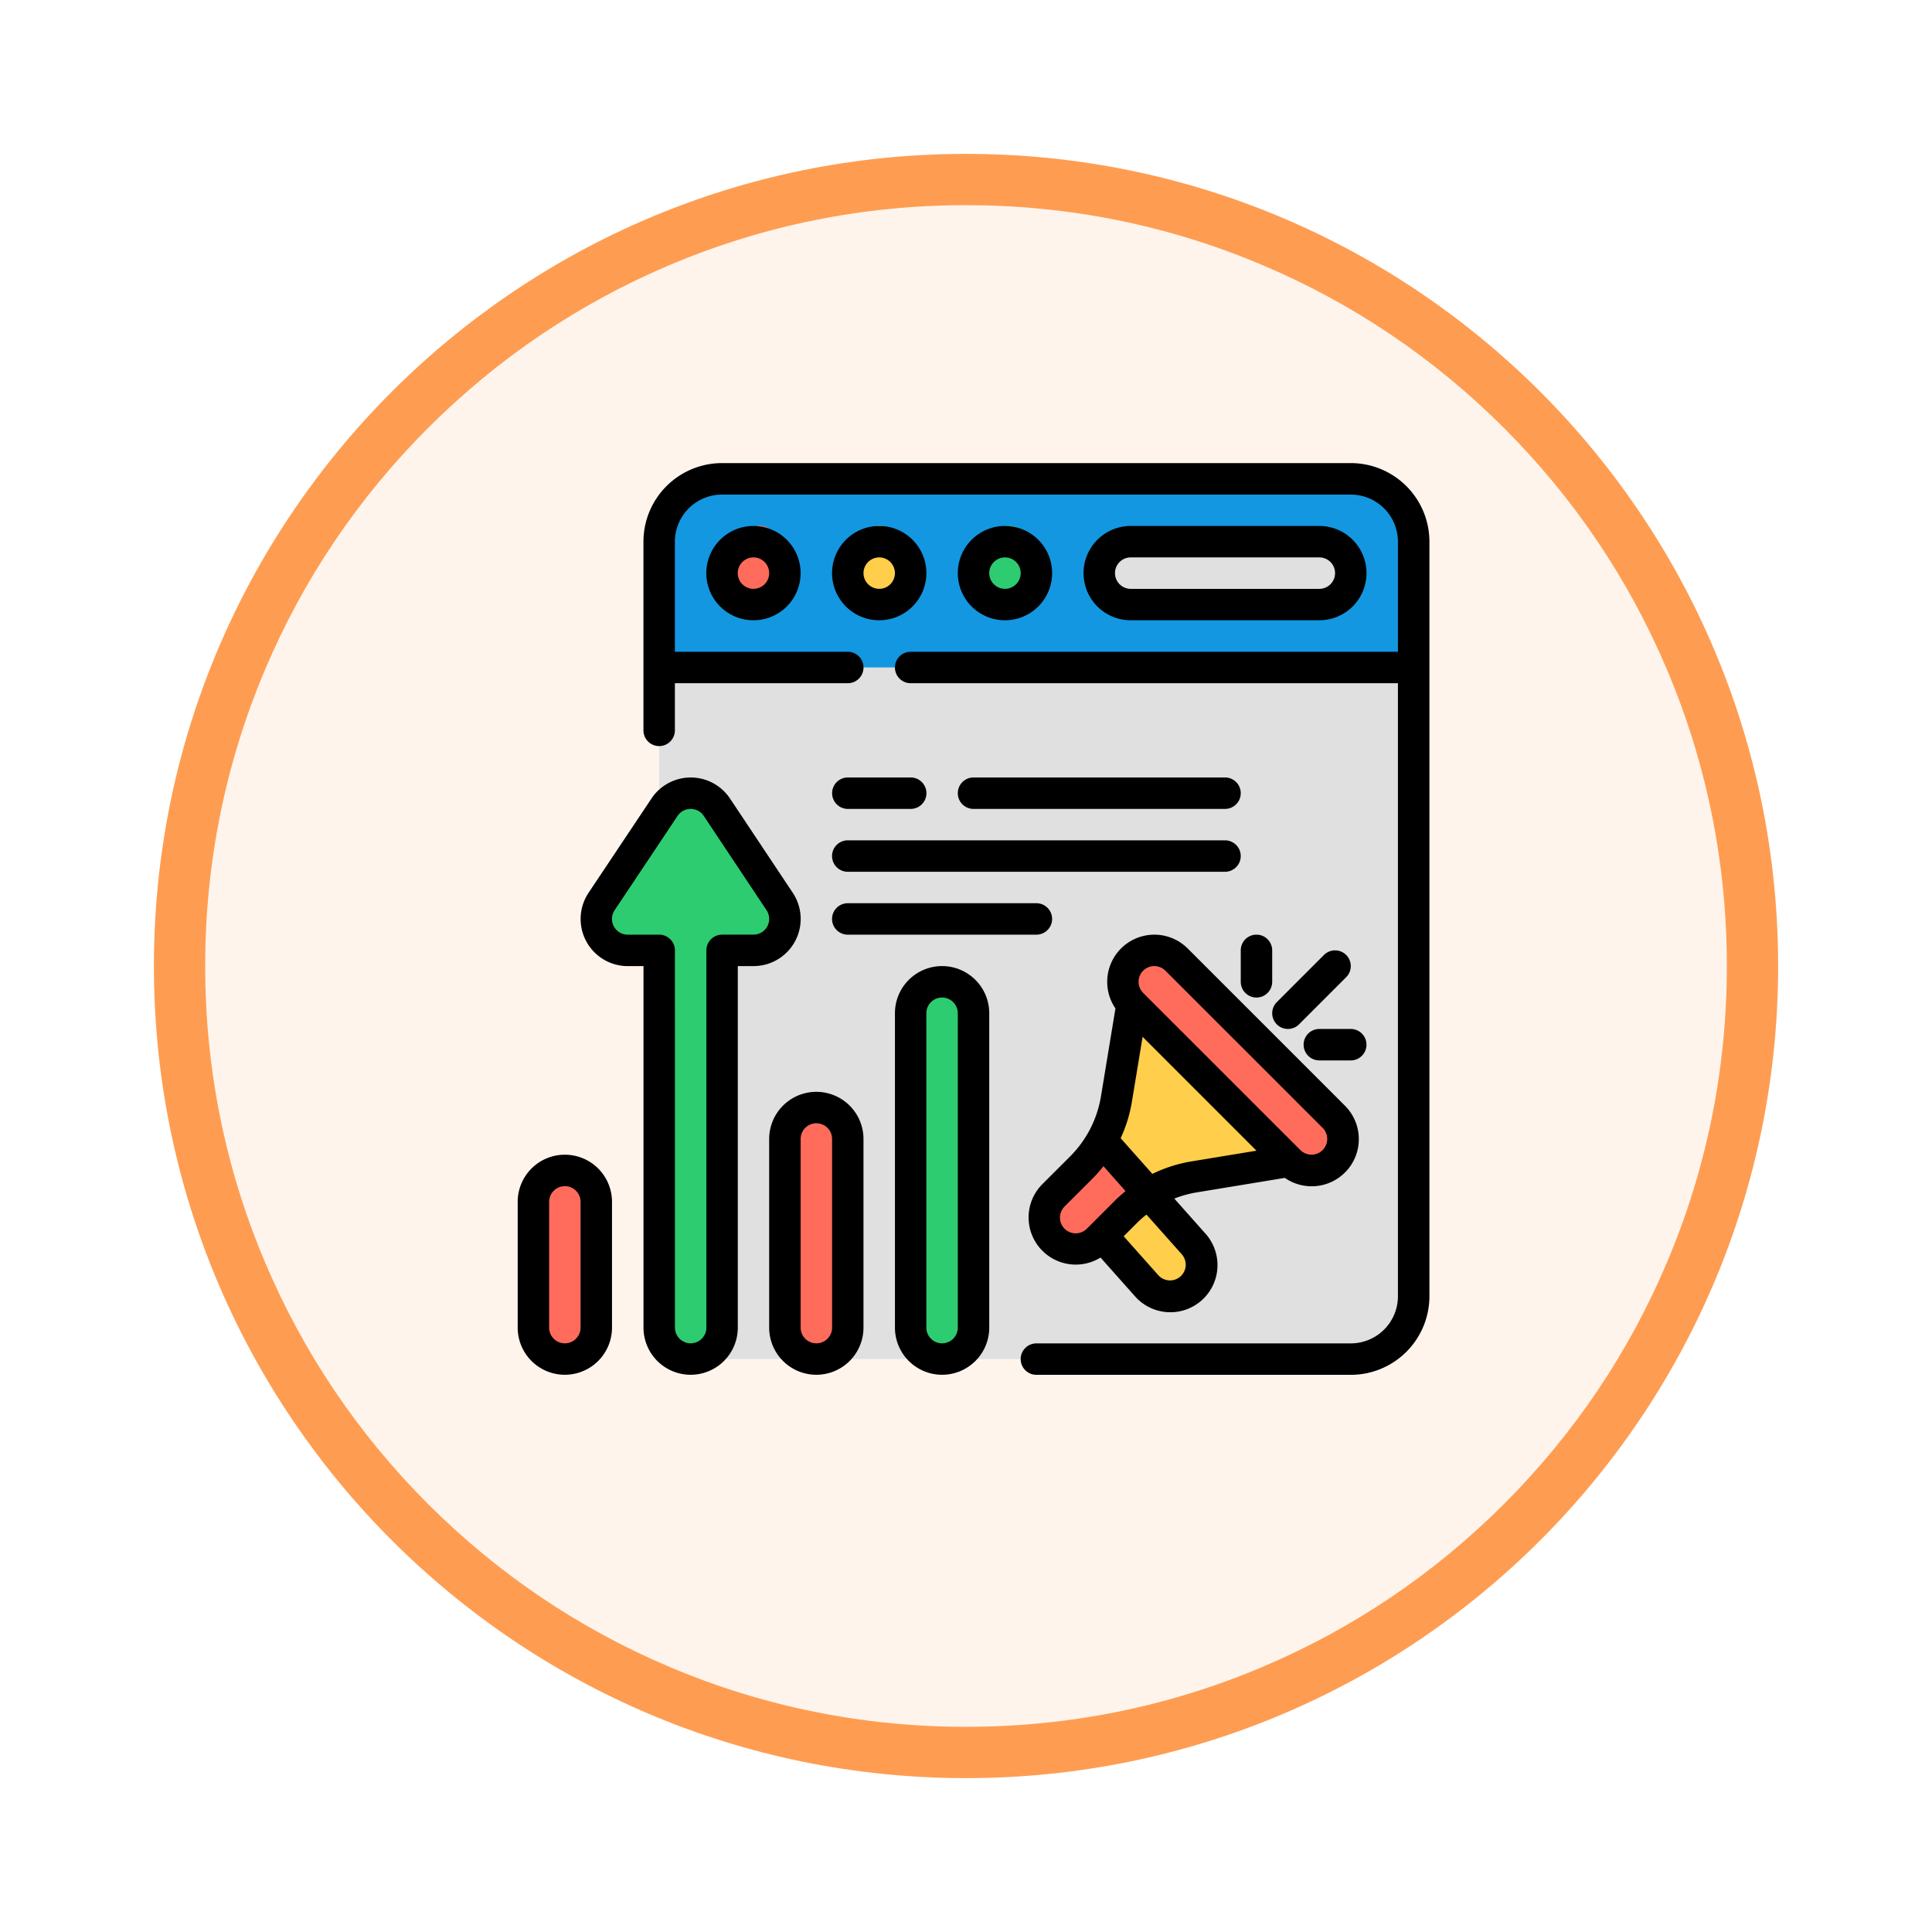 <svg xmlns="http://www.w3.org/2000/svg" xmlns:xlink="http://www.w3.org/1999/xlink" width="113" height="113" viewBox="0 0 113 113">
  <defs>
    <filter id="Trazado_982547" x="0" y="0" width="113" height="113" filterUnits="userSpaceOnUse">
      <feOffset dy="3" input="SourceAlpha"/>
      <feGaussianBlur stdDeviation="3" result="blur"/>
      <feFlood flood-opacity="0.161"/>
      <feComposite operator="in" in2="blur"/>
      <feComposite in="SourceGraphic"/>
    </filter>
  </defs>
  <g id="Grupo_1178542" data-name="Grupo 1178542" transform="translate(-586.06 -3025.253)">
    <g id="Grupo_1178321" data-name="Grupo 1178321" transform="translate(595.061 3031.253)">
      <g id="Grupo_1172010" data-name="Grupo 1172010" transform="translate(0)">
        <g id="Grupo_1171046" data-name="Grupo 1171046">
          <g id="Grupo_1148525" data-name="Grupo 1148525">
            <g transform="matrix(1, 0, 0, 1, -9, -6)" filter="url(#Trazado_982547)">
              <g id="Trazado_982547-2" data-name="Trazado 982547" transform="translate(9 6)" fill="#fef4ec">
                <path d="M 47.5 93.5 C 41.289 93.5 35.265 92.284 29.595 89.886 C 24.118 87.569 19.198 84.252 14.973 80.027 C 10.748 75.802 7.431 70.882 5.114 65.405 C 2.716 59.735 1.5 53.711 1.5 47.5 C 1.5 41.289 2.716 35.265 5.114 29.595 C 7.431 24.118 10.748 19.198 14.973 14.973 C 19.198 10.748 24.118 7.431 29.595 5.114 C 35.265 2.716 41.289 1.5 47.5 1.5 C 53.711 1.5 59.735 2.716 65.405 5.114 C 70.882 7.431 75.802 10.748 80.027 14.973 C 84.252 19.198 87.569 24.118 89.886 29.595 C 92.284 35.265 93.5 41.289 93.5 47.5 C 93.5 53.711 92.284 59.735 89.886 65.405 C 87.569 70.882 84.252 75.802 80.027 80.027 C 75.802 84.252 70.882 87.569 65.405 89.886 C 59.735 92.284 53.711 93.5 47.5 93.5 Z" stroke="none"/>
                <path d="M 47.5 3 C 41.491 3 35.664 4.176 30.18 6.496 C 24.881 8.737 20.122 11.946 16.034 16.034 C 11.946 20.122 8.737 24.881 6.496 30.18 C 4.176 35.664 3 41.491 3 47.5 C 3 53.509 4.176 59.336 6.496 64.82 C 8.737 70.119 11.946 74.878 16.034 78.966 C 20.122 83.054 24.881 86.263 30.18 88.504 C 35.664 90.824 41.491 92 47.5 92 C 53.509 92 59.336 90.824 64.82 88.504 C 70.119 86.263 74.878 83.054 78.966 78.966 C 83.054 74.878 86.263 70.119 88.504 64.82 C 90.824 59.336 92 53.509 92 47.5 C 92 41.491 90.824 35.664 88.504 30.18 C 86.263 24.881 83.054 20.122 78.966 16.034 C 74.878 11.946 70.119 8.737 64.82 6.496 C 59.336 4.176 53.509 3 47.5 3 M 47.5 0 C 73.734 0 95 21.266 95 47.5 C 95 73.734 73.734 95 47.5 95 C 21.266 95 0 73.734 0 47.5 C 0 21.266 21.266 0 47.5 0 Z" stroke="none" fill="#fe9d52"/>
              </g>
            </g>
          </g>
        </g>
      </g>
    </g>
    <g id="statistics_7026678" transform="translate(165.339 2601.339)">
      <g id="Icon" transform="translate(451 451)">
        <g id="Grupo_1178521" data-name="Grupo 1178521" transform="translate(8.274 0.919)">
          <g id="Grupo_1178518" data-name="Grupo 1178518">
            <path id="Trazado_1040293" data-name="Trazado 1040293" d="M624.129,199.677A3.678,3.678,0,0,0,620.451,196H583.677A3.678,3.678,0,0,0,580,199.677v44.129a3.678,3.678,0,0,0,3.677,3.677h36.774a3.678,3.678,0,0,0,3.677-3.677Z" transform="translate(-580 -196)" fill="#e0e0e0" fill-rule="evenodd"/>
          </g>
          <g id="Grupo_1178519" data-name="Grupo 1178519">
            <path id="Trazado_1040294" data-name="Trazado 1040294" d="M580,207.032h44.129v-7.355A3.678,3.678,0,0,0,620.451,196H583.677A3.678,3.678,0,0,0,580,199.677Z" transform="translate(-580 -196)" fill="#1397e1" fill-rule="evenodd"/>
          </g>
          <g id="Grupo_1178520" data-name="Grupo 1178520" transform="translate(4.042 3.199)">
            <ellipse id="Elipse_12542" data-name="Elipse 12542" cx="1.5" cy="2.5" rx="1.5" ry="2.5" transform="translate(0.345 -0.457)" fill="#ff6c5c"/>
          </g>
        </g>
        <g id="Grupo_1178522" data-name="Grupo 1178522" transform="translate(19.488 4.118)">
          <ellipse id="Elipse_12543" data-name="Elipse 12543" cx="1.5" cy="2.5" rx="1.5" ry="2.5" transform="translate(0.173 -0.457)" fill="#ffce4b"/>
        </g>
        <g id="Grupo_1178523" data-name="Grupo 1178523" transform="translate(26.661 4.118)">
          <ellipse id="Elipse_12544" data-name="Elipse 12544" cx="2" cy="2.5" rx="2" ry="2.5" transform="translate(0 -0.457)" fill="#2dcc70"/>
        </g>
        <g id="Grupo_1178524" data-name="Grupo 1178524" transform="translate(34.016 4.597)">
          <path id="Trazado_1040295" data-name="Trazado 1040295" d="M622.71,201.839A1.838,1.838,0,0,0,620.871,200H609.839a1.839,1.839,0,0,0,0,3.677h11.032A1.838,1.838,0,0,0,622.71,201.839Z" transform="translate(-608 -200)" fill="#e0e0e0" fill-rule="evenodd"/>
        </g>
        <g id="Grupo_1178525" data-name="Grupo 1178525" transform="translate(0.919 41.371)">
          <path id="Trazado_1040296" data-name="Trazado 1040296" d="M199.677,369.839a1.839,1.839,0,0,0-3.677,0v7.355a1.839,1.839,0,1,0,3.677,0Z" transform="translate(-196 -368)" fill="#ff6c5c" fill-rule="evenodd"/>
        </g>
        <g id="Grupo_1178526" data-name="Grupo 1178526" transform="translate(22.982 30.339)">
          <path id="Trazado_1040297" data-name="Trazado 1040297" d="M199.677,357.839a1.839,1.839,0,0,0-3.677,0v18.387a1.839,1.839,0,0,0,3.677,0Z" transform="translate(-196 -356)" fill="#2dcc70" fill-rule="evenodd"/>
        </g>
        <g id="Grupo_1178527" data-name="Grupo 1178527" transform="translate(15.631 37.693)">
          <path id="Trazado_1040298" data-name="Trazado 1040298" d="M199.677,365.839a1.839,1.839,0,0,0-3.677,0v11.032a1.839,1.839,0,1,0,3.677,0Z" transform="translate(-196 -364)" fill="#ff6c5c" fill-rule="evenodd"/>
        </g>
        <g id="Grupo_1178528" data-name="Grupo 1178528" transform="translate(4.595 19.306)">
          <path id="Trazado_1040299" data-name="Trazado 1040299" d="M243.682,353.193v22.064a1.839,1.839,0,1,0,3.677,0V353.193h1.834a1.839,1.839,0,0,0,1.531-2.857l-3.674-5.516a1.838,1.838,0,0,0-3.06,0l-3.681,5.516a1.838,1.838,0,0,0,1.529,2.859Z" transform="translate(-240 -344)" fill="#2dcc70" fill-rule="evenodd"/>
        </g>
        <g id="Grupo_1178529" data-name="Grupo 1178529" transform="translate(30.798 31.639)">
          <path id="Trazado_1040300" data-name="Trazado 1040300" d="M463.139,230.2l1.625-1.624a7.357,7.357,0,0,1,4.006-2.057l5.56-.916-9.193-9.194-.916,5.56a7.357,7.357,0,0,1-2.057,4.006l-1.624,1.624a1.838,1.838,0,1,0,2.6,2.6Z" transform="translate(-460 -216.414)" fill="#ffce4b" fill-rule="evenodd"/>
        </g>
        <g id="Grupo_1178530" data-name="Grupo 1178530" transform="translate(35.395 28.5)">
          <path id="Trazado_1040301" data-name="Trazado 1040301" d="M467.539,214.139l9.194,9.194a1.838,1.838,0,1,0,2.6-2.6l-9.193-9.193a1.838,1.838,0,0,0-2.6,2.6Z" transform="translate(-467 -211)" fill="#ff6c5c" fill-rule="evenodd"/>
        </g>
        <g id="Grupo_1178531" data-name="Grupo 1178531" transform="translate(30.798 39.628)">
          <path id="Trazado_1040302" data-name="Trazado 1040302" d="M463.362,225.1a7.367,7.367,0,0,1-1.2,1.577l-1.624,1.624a1.838,1.838,0,0,0,2.6,2.6l1.625-1.624a7.351,7.351,0,0,1,1.36-1.071Z" transform="translate(-460 -225.104)" fill="#ff6c5c" fill-rule="evenodd"/>
        </g>
        <g id="Grupo_1178532" data-name="Grupo 1178532" transform="translate(34.181 42.733)">
          <path id="Trazado_1040303" data-name="Trazado 1040303" d="M466.42,228.482a7.351,7.351,0,0,0-1.36,1.071l-1.381,1.381,2.6,2.924a1.839,1.839,0,1,0,2.749-2.444Z" transform="translate(-463.679 -228.482)" fill="#ffce4b" fill-rule="evenodd"/>
        </g>
        <path id="Trazado_1040304" data-name="Trazado 1040304" d="M459,455.6v11.032a.919.919,0,0,0,1.839,0v-2.758h10.113a.919.919,0,0,0,0-1.839H460.839V455.6a2.758,2.758,0,0,1,2.758-2.758h36.774a2.758,2.758,0,0,1,2.758,2.758v6.435h-28.5a.919.919,0,1,0,0,1.839h28.5v35.855a2.759,2.759,0,0,1-2.758,2.758H481.984a.919.919,0,0,0,0,1.839h18.387a4.6,4.6,0,0,0,4.6-4.6V455.6a4.6,4.6,0,0,0-4.6-4.6H463.6A4.6,4.6,0,0,0,459,455.6Z" transform="translate(-451.645 -451)" fill-rule="evenodd"/>
        <g id="Grupo_1178533" data-name="Grupo 1178533" transform="translate(11.032 3.677)">
          <path id="Trazado_1040305" data-name="Trazado 1040305" d="M585.758,199a2.758,2.758,0,1,0,2.758,2.758A2.759,2.759,0,0,0,585.758,199Zm0,1.839a.919.919,0,1,1-.919.919A.92.92,0,0,1,585.758,200.839Z" transform="translate(-583 -199)" fill-rule="evenodd"/>
        </g>
        <g id="Grupo_1178534" data-name="Grupo 1178534" transform="translate(18.387 3.677)">
          <path id="Trazado_1040306" data-name="Trazado 1040306" d="M585.758,199a2.758,2.758,0,1,0,2.758,2.758A2.759,2.759,0,0,0,585.758,199Zm0,1.839a.919.919,0,1,1-.919.919A.92.92,0,0,1,585.758,200.839Z" transform="translate(-583 -199)" fill-rule="evenodd"/>
        </g>
        <g id="Grupo_1178535" data-name="Grupo 1178535" transform="translate(25.742 3.677)">
          <path id="Trazado_1040307" data-name="Trazado 1040307" d="M585.758,199a2.758,2.758,0,1,0,2.758,2.758A2.759,2.759,0,0,0,585.758,199Zm0,1.839a.919.919,0,1,1-.919.919A.92.92,0,0,1,585.758,200.839Z" transform="translate(-583 -199)" fill-rule="evenodd"/>
        </g>
        <path id="Trazado_1040308" data-name="Trazado 1040308" d="M487,457.758a2.758,2.758,0,0,0,2.758,2.758H500.79a2.758,2.758,0,1,0,0-5.516H489.758A2.758,2.758,0,0,0,487,457.758Zm14.71,0a.92.92,0,0,0-.919-.919H489.758a.919.919,0,0,0,0,1.839H500.79A.92.92,0,0,0,501.71,457.758Z" transform="translate(-453.903 -451.323)" fill-rule="evenodd"/>
        <path id="Trazado_1040309" data-name="Trazado 1040309" d="M453.758,495A2.758,2.758,0,0,0,451,497.758v7.355a2.758,2.758,0,1,0,5.516,0v-7.355A2.758,2.758,0,0,0,453.758,495Zm0,1.839a.92.92,0,0,0-.919.919v7.355a.919.919,0,1,0,1.839,0v-7.355A.92.92,0,0,0,453.758,496.839Z" transform="translate(-451 -454.549)" fill-rule="evenodd"/>
        <path id="Trazado_1040310" data-name="Trazado 1040310" d="M477.756,483A2.757,2.757,0,0,0,475,485.758v18.387a2.758,2.758,0,0,0,5.516,0V485.758A2.759,2.759,0,0,0,477.756,483Zm0,1.839a.92.92,0,0,0-.919.919v18.387a.919.919,0,0,0,1.839,0V485.758a.92.92,0,0,0-.919-.919Z" transform="translate(-452.935 -453.581)" fill-rule="evenodd"/>
        <path id="Trazado_1040311" data-name="Trazado 1040311" d="M469.76,491A2.758,2.758,0,0,0,467,493.758V504.79a2.758,2.758,0,1,0,5.516,0V493.758A2.758,2.758,0,0,0,469.76,491Zm0,1.839a.919.919,0,0,0-.919.919V504.79a.919.919,0,0,0,1.839,0V493.758A.92.92,0,0,0,469.76,492.839Z" transform="translate(-452.291 -454.226)" fill-rule="evenodd"/>
        <g id="Grupo_1178536" data-name="Grupo 1178536" transform="translate(3.676 18.387)">
          <path id="Trazado_1040312" data-name="Trazado 1040312" d="M242.682,354.032v21.145a2.758,2.758,0,1,0,5.516,0V354.032h.915a2.758,2.758,0,0,0,2.3-4.287l-3.673-5.516a2.759,2.759,0,0,0-4.59,0l-3.681,5.516a2.758,2.758,0,0,0,2.294,4.289Zm1.839-.919a.92.92,0,0,0-.919-.919h-1.843a.919.919,0,0,1-.765-1.43l3.682-5.516a.919.919,0,0,1,1.53,0l3.673,5.516a.919.919,0,0,1-.765,1.429h-1.834a.919.919,0,0,0-.919.919v22.064a.919.919,0,1,1-1.839,0Z" transform="translate(-239 -343)" fill-rule="evenodd"/>
        </g>
        <path id="Trazado_1040313" data-name="Trazado 1040313" d="M487.714,499.891l2,2.248a2.758,2.758,0,1,0,4.122-3.665l-1.81-2.037a6.467,6.467,0,0,1,1.312-.362l5.151-.848A2.758,2.758,0,0,0,502,491l-9.193-9.193a2.758,2.758,0,0,0-4.224,3.51l-.849,5.151a6.436,6.436,0,0,1-1.8,3.5l-1.625,1.624a2.758,2.758,0,0,0,3.406,4.292Zm2.683-2.518a6.472,6.472,0,0,0-.565.5l-.768.768,2.023,2.275a.919.919,0,0,0,1.374-1.222Zm-2.515-2.83L489.173,496a8.239,8.239,0,0,0-.641.576l-1.624,1.625a.919.919,0,0,1-1.3-1.3l1.625-1.624A8.27,8.27,0,0,0,487.882,494.543Zm2.861.451-1.856-2.088a8.233,8.233,0,0,0,.659-2.138l.625-3.793,6.661,6.661-3.793.625a8.291,8.291,0,0,0-2.3.734Zm-.538-10.586a.919.919,0,1,1,1.3-1.3L500.7,492.3a.919.919,0,0,1-1.3,1.3Z" transform="translate(-453.621 -453.42)" fill-rule="evenodd"/>
        <g id="Grupo_1178537" data-name="Grupo 1178537" transform="translate(44.13 28.5)">
          <path id="Trazado_1040314" data-name="Trazado 1040314" d="M251.027,101.269l-2.757,2.758a.919.919,0,0,0,1.3,1.3l2.757-2.758a.919.919,0,0,0-1.3-1.3Z" transform="translate(-248 -101)" fill-rule="evenodd"/>
        </g>
        <g id="Grupo_1178538" data-name="Grupo 1178538" transform="translate(42.291 27.581)">
          <path id="Trazado_1040315" data-name="Trazado 1040315" d="M246.839,103.758v-1.839a.919.919,0,0,0-1.839,0v1.839a.919.919,0,1,0,1.839,0Z" transform="translate(-245 -101)" fill-rule="evenodd"/>
        </g>
        <g id="Grupo_1178539" data-name="Grupo 1178539" transform="translate(45.968 33.097)">
          <path id="Trazado_1040316" data-name="Trazado 1040316" d="M249.919,108.839h1.838a.919.919,0,0,0,0-1.839h-1.838a.919.919,0,1,0,0,1.839Z" transform="translate(-249 -107)" fill-rule="evenodd"/>
        </g>
        <path id="Trazado_1040317" data-name="Trazado 1040317" d="M471.919,472.839H475.6a.919.919,0,0,0,0-1.839h-3.677a.919.919,0,1,0,0,1.839Z" transform="translate(-452.613 -452.613)" fill-rule="evenodd"/>
        <path id="Trazado_1040318" data-name="Trazado 1040318" d="M479.919,472.839h14.71a.919.919,0,0,0,0-1.839h-14.71a.919.919,0,1,0,0,1.839Z" transform="translate(-453.258 -452.613)" fill-rule="evenodd"/>
        <g id="Grupo_1178540" data-name="Grupo 1178540" transform="translate(18.387 22.064)">
          <path id="Trazado_1040319" data-name="Trazado 1040319" d="M471.919,472.839h22.064a.919.919,0,1,0,0-1.839H471.919a.919.919,0,1,0,0,1.839Z" transform="translate(-471 -471)" fill-rule="evenodd"/>
        </g>
        <g id="Grupo_1178541" data-name="Grupo 1178541" transform="translate(18.387 25.742)">
          <path id="Trazado_1040320" data-name="Trazado 1040320" d="M471.919,472.839h11.032a.919.919,0,1,0,0-1.839H471.919a.919.919,0,1,0,0,1.839Z" transform="translate(-471 -471)" fill-rule="evenodd"/>
        </g>
      </g>
    </g>
  </g>
</svg>
